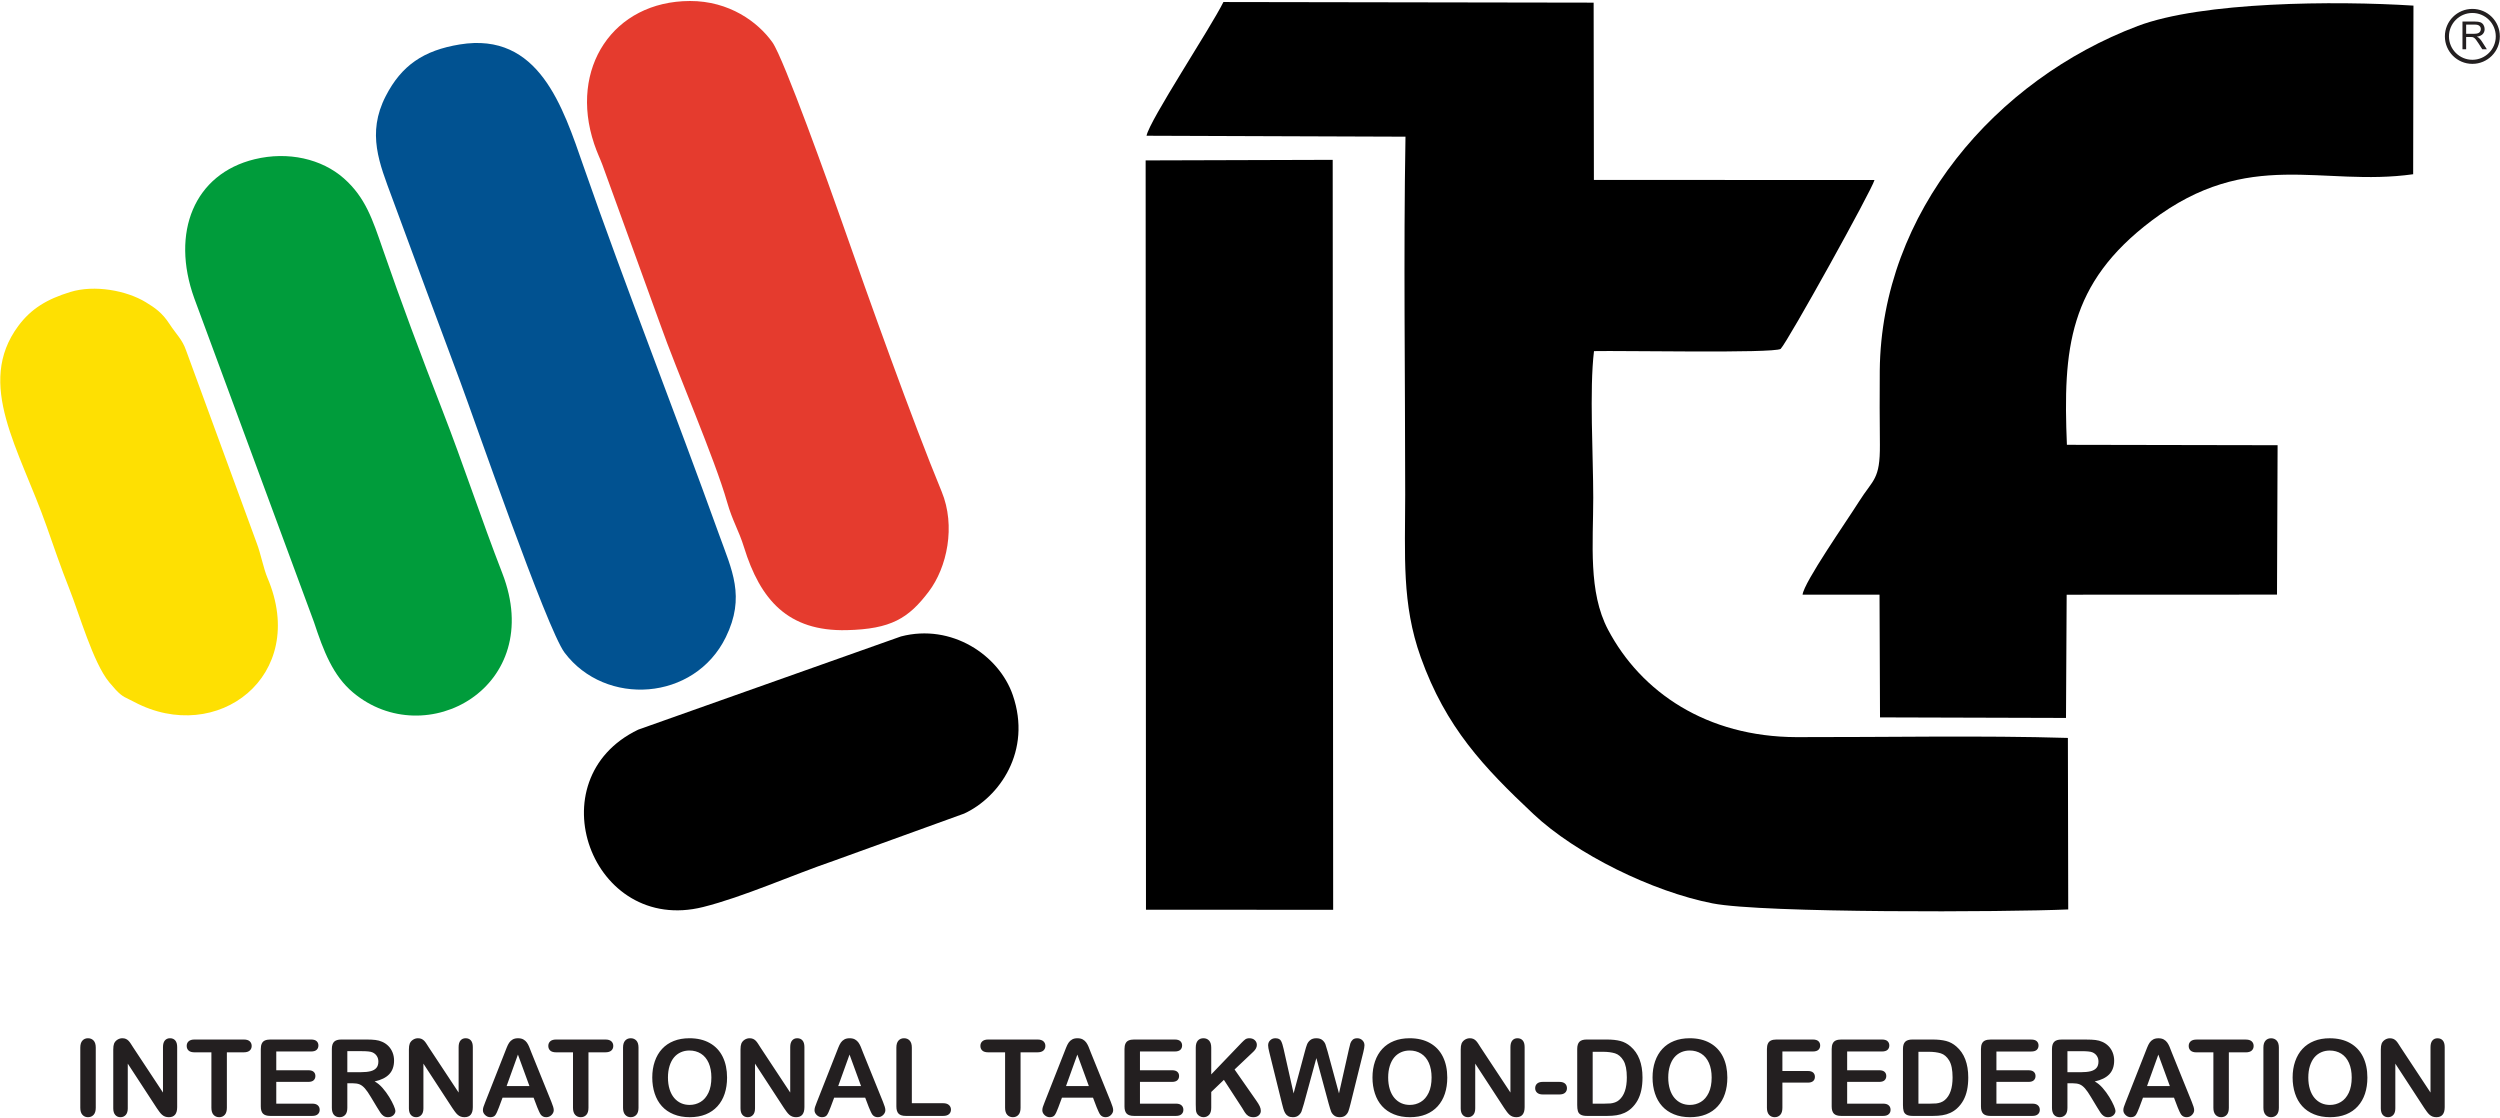<?xml version="1.0" encoding="UTF-8" standalone="no"?>
<svg
   viewBox="0 0 3477.333 1554.667"
   height="1554.667"
   width="3477.333"
   xml:space="preserve"
   id="svg2"
   version="1.1"
   sodipodi:docname="itf-seeklogo.svg"
   xmlns:inkscape="http://www.inkscape.org/namespaces/inkscape"
   xmlns:sodipodi="http://sodipodi.sourceforge.net/DTD/sodipodi-0.dtd"
   xmlns="http://www.w3.org/2000/svg"
   xmlns:svg="http://www.w3.org/2000/svg"
   xmlns:rdf="http://www.w3.org/1999/02/22-rdf-syntax-ns#"
   xmlns:cc="http://creativecommons.org/ns#"
   xmlns:dc="http://purl.org/dc/elements/1.1/"><sodipodi:namedview
     id="namedview1"
     pagecolor="#505050"
     bordercolor="#ffffff"
     borderopacity="1"
     inkscape:showpageshadow="0"
     inkscape:pageopacity="0"
     inkscape:pagecheckerboard="1"
     inkscape:deskcolor="#505050" /><defs
     id="defs6" /><g
     transform="matrix(1.333,0,0,-1.333,0,1554.667)"
     id="g10"><g
       transform="scale(0.1)"
       id="g12"><g
         transform="scale(1.324)"
         id="g14"><path
           id="path16"
           style="fill:#000000;fill-opacity:1;fill-rule:evenodd;stroke:none"
           d="m 9035.93,7739.04 2040.87,-7.42 c -16.1,-937.34 -2.3,-1884.6 -2.3,-2821.38 0,-482.26 -28.2,-859.67 122.6,-1281.08 198.4,-554.5 496.4,-867.33 887.4,-1235.37 335.1,-315.46 938.3,-612.06 1412.9,-704.68 398.3,-77.76 2319.4,-69.04 2802.6,-47.63 l -2.7,1351.64 c -667.8,20.53 -1455.4,4.92 -2140,6.3 -706.6,2.43 -1223.6,353.77 -1484,846.55 -157.7,298.52 -116.7,680.39 -116.7,1040.96 0,327.91 -31,850.35 5.9,1154.74 211.6,5.16 1410.1,-18.93 1471,17.4 58.8,61.54 720.8,1255.37 739.6,1330.92 l -2211.4,0.95 -2,1397.04 -2917.69,4.89 C 9535.5,8579.55 9060.63,7862.76 9035.93,7739.04" /></g><g
         transform="scale(1.545)"
         id="g18"><path
           id="path20"
           style="fill:#000000;fill-opacity:1;fill-rule:evenodd;stroke:none"
           d="m 12174.2,3532.77 519.7,-0.39 3.3,-828.62 1256.1,-3.72 4.5,832.27 1420.6,0.6 4,1009.02 -1423,2.7 c -26.5,645.98 9,1088.48 572.5,1514.12 657.2,496.38 1148.9,226.07 1766.1,313.34 l 2,1138.77 c -529.3,33.72 -1427.9,26.68 -1862.5,-137.73 -958.9,-362.7 -1731.2,-1256.72 -1742,-2326.58 -1.7,-165.83 -0.4,-334.3 0.9,-500.24 1.9,-239.3 -45.7,-233.1 -141.9,-386.09 -84.8,-134.79 -370.6,-543.19 -380.3,-627.45" /></g><path
         id="path22"
         style="fill:#000000;fill-opacity:1;fill-rule:evenodd;stroke:none"
         d="m 11957.8,2170.19 1953.2,-0.59 -4.8,7825.37 -1951.9,-5.9 3.5,-7818.88" /><path
         id="path24"
         style="fill:#e53b2e;fill-opacity:1;fill-rule:evenodd;stroke:none"
         d="m 7199.32,11652.4 c -799.98,-1.5 -1264.19,-700.9 -999.38,-1491 31.39,-93.7 62.9,-155.9 85.95,-218.2 l 600.68,-1656.74 c 176.07,-499.89 571.13,-1408.12 700.54,-1863.1 56.23,-197.72 121.24,-292.68 176.32,-470.66 169.54,-547.83 457.87,-879.75 1071.86,-865.12 463.98,11.07 644.52,123.49 855.6,401.97 191.09,252.1 283.95,683.01 134.6,1044.67 -304.03,736.21 -760.21,2012.87 -1041.84,2817.98 -123.38,352.73 -605.44,1701.9 -723.33,1868.2 -152.18,214.6 -452.13,432.8 -861,432" /><path
         id="path26"
         style="fill:#015291;fill-opacity:1;fill-rule:evenodd;stroke:none"
         d="m 4797.92,11199.2 c -378.4,-61.8 -608.17,-218.7 -772.76,-538.7 -201.22,-391.1 -65.31,-704.56 66.17,-1061.07 246.24,-667.66 456.44,-1237.68 710.52,-1916.86 141.58,-378.47 904.76,-2584.52 1089.17,-2829.56 425.84,-565.88 1355.23,-507.7 1682.56,161.12 207.41,423.79 63.46,699.21 -72.8,1077.64 -448.94,1246.92 -982.3,2601.85 -1411.2,3833.84 -216.85,622.89 -465.96,1408.39 -1291.66,1273.59" /><path
         id="path28"
         style="fill:#009c3b;fill-opacity:1;fill-rule:evenodd;stroke:none"
         d="M 2657.34,10001.5 C 2027.02,9848.42 1779.41,9238.52 2027.06,8550.59 L 3276.02,5172.21 c 100.27,-304.05 198.23,-559.65 408.43,-735.74 756.3,-633.59 2019.21,55.54 1556.44,1246.46 -217.7,560.25 -409.09,1144.37 -623.88,1696.39 -228.06,586.16 -437.48,1147.73 -623.61,1686.63 -106.32,307.83 -180.19,536.95 -405.61,735.93 -230.43,203.42 -581.84,284.22 -930.45,199.62" /><path
         id="path30"
         style="fill:#000000;fill-opacity:1;fill-rule:evenodd;stroke:none"
         d="M 9401.29,5021.89 6659.85,4049.44 C 5581.52,3532.29 6172.98,1906.5 7337.18,2198.66 c 421.38,105.73 916.6,329.23 1364.84,483.07 l 1358.58,491.91 c 367.1,169.38 709,651.71 507.4,1236.38 -143.6,416.8 -638.49,749.75 -1166.71,611.87" /><path
         id="path32"
         style="fill:#fee002;fill-opacity:1;fill-rule:evenodd;stroke:none"
         d="M 734.047,8616.28 C 489.156,8541.29 324.207,8441.25 191.262,8262.13 -258.789,7655.78 202.359,6977.3 484.746,6175.25 563.457,5951.68 634.102,5743.94 723.375,5519.06 829.23,5252.39 971.258,4749.11 1138.88,4544.73 l 70.96,-81.61 c 74.86,-78.19 97.53,-75.26 189.64,-124.2 864.56,-459.38 1828.93,270.11 1390.75,1296.05 -39.59,92.68 -69.94,252.37 -110.93,359.36 l -736.54,2009.28 c -41.13,119.43 -99.42,164.27 -176.36,281.96 -74.85,114.5 -149.33,165.61 -245.5,224.02 -200.54,121.82 -533.17,184.38 -786.853,106.69" /><g
         transform="scale(1.592)"
         id="g34"><path
           id="path36"
           style="fill:#231f20;fill-opacity:1;fill-rule:nonzero;stroke:none"
           d="m 16140,7002.88 v 181.87 h 80.6 c 16.2,0 28.6,-1.65 37,-4.91 8.4,-3.26 15.1,-9.01 20.2,-17.27 5,-8.25 7.5,-17.4 7.5,-27.39 0,-12.91 -4.2,-23.79 -12.5,-32.64 -8.4,-8.85 -21.2,-14.44 -38.7,-16.85 6.4,-3.05 11.2,-6.09 14.5,-9.06 7.1,-6.43 13.7,-14.52 19.9,-24.21 l 31.5,-49.54 h -30.1 l -24,37.85 c -7,10.97 -12.8,19.31 -17.3,25.11 -4.6,5.8 -8.7,9.82 -12.3,12.15 -3.5,2.28 -7.2,3.89 -10.9,4.82 -2.7,0.55 -7.2,0.85 -13.4,0.85 h -27.9 v -80.78 z m 24.1,101.61 h 51.7 c 11,0 19.6,1.14 25.7,3.43 6.2,2.24 10.9,5.88 14.1,10.92 3.2,5 4.8,10.41 4.8,16.3 0,8.59 -3.1,15.7 -9.3,21.25 -6.2,5.55 -16,8.3 -29.5,8.3 h -57.5 v -60.2" /></g><g
         transform="scale(1.599)"
         id="g38"><path
           id="path40"
           style="fill:none;stroke:#231f20;stroke-width:26.597;stroke-linecap:butt;stroke-linejoin:miter;stroke-miterlimit:22.926;stroke-dasharray:none;stroke-opacity:1"
           d="m 16134,7222.51 c 91.7,0 166,-74.34 166,-166.04 0,-91.7 -74.3,-166.04 -166,-166.04 -91.7,0 -166.1,74.34 -166.1,166.04 0,91.7 74.4,166.04 166.1,166.04 z" /></g><g
         transform="scale(1.26)"
         id="g42"><path
           id="path44"
           style="fill:#231f20;fill-opacity:1;fill-rule:nonzero;stroke:none"
           d="M 664.928,82.362 V 580.548 c 0,25.917 5.89,45.209 17.671,58.169 11.778,12.957 27.095,19.435 45.799,19.435 19.143,0 34.752,-6.329 46.682,-19.14 11.927,-12.811 17.965,-32.253 17.965,-58.464 V 82.362 C 793.045,56.147 787.007,36.712 775.08,23.749 763.15,10.792 747.541,4.314 728.398,4.314 c -18.409,0 -33.577,6.478 -45.504,19.584 -11.928,13.109 -17.966,32.544 -17.966,58.464 z M 1103.47,581.283 1349.7,208.416 v 376.402 c 0,24.444 5.3,42.707 15.75,54.929 10.46,12.221 24.59,18.405 42.41,18.405 18.26,0 32.84,-6.038 43.45,-18.26 10.6,-12.221 15.9,-30.63 15.9,-55.074 V 87.516 c 0,-55.518 -22.97,-83.202 -68.92,-83.202 -11.49,0 -21.79,1.619 -31.07,5.005 -9.13,3.241 -17.82,8.541 -25.77,15.611 -8.1,7.213 -15.47,15.608 -22.39,25.328 -6.92,9.57 -13.84,19.438 -20.76,29.452 L 1058.12,447.866 V 77.648 c 0,-24.152 -5.6,-42.412 -16.79,-54.78 -11.34,-12.371 -25.77,-18.555 -43.295,-18.555 -18.115,0 -32.693,6.184 -43.591,18.7 -11.043,12.517 -16.492,30.776 -16.492,54.634 V 565.38 c 0,20.762 2.357,36.963 6.919,48.745 5.448,12.956 14.578,23.559 27.244,31.805 12.662,8.101 26.36,12.222 40.935,12.222 11.64,0 21.5,-1.91 29.6,-5.594 8.25,-3.83 15.47,-8.836 21.65,-15.168 6.19,-6.333 12.52,-14.43 19,-24.593 6.48,-10.014 13.25,-20.468 20.17,-31.514 z m 915.09,-39.761 H 1878.81 V 82.362 c 0,-26.509 -5.9,-46.093 -17.82,-58.907 -11.78,-12.811 -27.1,-19.141 -45.8,-19.141 -19,0 -34.61,6.478 -46.54,19.435 -11.92,12.963 -17.96,32.398 -17.96,58.613 V 541.522 h -139.75 c -21.95,0 -38.14,4.86 -48.75,14.433 -10.6,9.719 -16.05,22.531 -16.05,38.433 0,16.347 5.6,29.307 16.64,38.88 11.05,9.571 27.1,14.284 48.16,14.284 h 407.62 c 22.23,0 38.58,-4.859 49.48,-14.727 10.75,-9.865 16.2,-22.679 16.2,-38.437 0,-15.902 -5.6,-28.714 -16.5,-38.433 -10.89,-9.573 -27.24,-14.433 -49.18,-14.433 z m 557.97,7.068 H 2287.9 V 393.083 h 265.81 c 19.59,0 34.16,-4.419 43.73,-13.108 9.72,-8.687 14.43,-20.319 14.43,-34.604 0,-14.284 -4.71,-26.065 -14.13,-35.049 -9.57,-8.985 -24.15,-13.546 -44.03,-13.546 H 2287.9 V 116.525 h 298.5 c 20.17,0 35.34,-4.711 45.5,-13.99 10.31,-9.279 15.46,-21.795 15.46,-37.258 0,-14.873 -5.15,-27.095 -15.46,-36.374 -10.16,-9.276 -25.33,-13.986 -45.5,-13.986 h -348.13 c -27.83,0 -47.86,6.184 -60.08,18.555 -12.22,12.371 -18.41,32.395 -18.41,59.934 V 569.061 c 0,18.409 2.8,33.428 8.25,45.064 5.45,11.632 13.99,20.173 25.62,25.473 11.64,5.303 26.51,7.954 44.62,7.954 h 338.26 c 20.47,0 35.64,-4.568 45.51,-13.549 9.86,-9.13 14.87,-21.06 14.87,-35.636 0,-15.022 -5.01,-27.095 -14.87,-36.228 -9.87,-8.981 -25.04,-13.549 -45.51,-13.549 z m 344.74,-263.301 h -44.91 V 82.362 c 0,-26.801 -5.89,-46.388 -17.67,-59.053 -11.78,-12.665 -27.25,-18.995 -46.09,-18.995 -20.47,0 -36.38,6.624 -47.57,19.879 -11.2,13.255 -16.79,32.544 -16.79,58.169 V 569.061 c 0,27.539 6.18,47.566 18.56,59.937 12.37,12.371 32.39,18.554 59.93,18.554 h 208.37 c 28.72,0 53.31,-1.178 73.79,-3.681 20.46,-2.502 38.87,-7.365 55.22,-14.873 19.88,-8.395 37.4,-20.322 52.72,-35.785 15.17,-15.608 26.8,-33.722 34.6,-54.193 7.96,-20.617 11.93,-42.412 11.93,-65.532 0,-47.123 -13.25,-84.824 -39.9,-113.097 -26.66,-28.128 -67.01,-48.153 -121.05,-59.934 22.67,-12.076 44.47,-29.896 65.23,-53.459 20.62,-23.56 39.17,-48.741 55.37,-75.25 16.2,-26.652 28.87,-50.51 38,-72.01 8.98,-21.352 13.54,-36.079 13.54,-44.177 0,-8.249 -2.64,-16.495 -7.95,-24.741 -5.3,-8.246 -12.51,-14.728 -21.79,-19.438 -9.13,-4.711 -19.88,-7.068 -31.96,-7.068 -14.28,0 -26.36,3.387 -36.23,10.16 -9.71,6.776 -18.11,15.314 -25.18,25.625 -7.06,10.305 -16.64,25.622 -28.71,45.65 l -51.4,85.41 c -18.41,31.22 -34.9,55.078 -49.33,71.424 -14.58,16.492 -29.3,27.685 -44.33,33.723 -14.87,6.038 -33.72,8.984 -56.4,8.984 z m 73.34,265.952 H 2876.36 V 377.177 h 114.72 c 30.77,0 56.69,2.652 77.75,7.955 20.91,5.3 36.96,14.433 48.01,27.244 11.04,12.811 16.64,30.482 16.64,52.866 0,17.671 -4.42,33.133 -13.4,46.534 -8.84,13.4 -21.21,23.414 -37.11,30.041 -14.88,6.333 -44.33,9.424 -88.36,9.424 z m 557.24,30.042 246.22,-372.867 v 376.402 c 0,24.444 5.3,42.707 15.76,54.929 10.45,12.221 24.59,18.405 42.41,18.405 18.26,0 32.84,-6.038 43.44,-18.26 10.6,-12.221 15.9,-30.63 15.9,-55.074 V 87.516 c 0,-55.518 -22.97,-83.202 -68.91,-83.202 -11.49,0 -21.8,1.619 -31.08,5.005 -9.13,3.241 -17.81,8.541 -25.77,15.611 -8.1,7.213 -15.46,15.608 -22.38,25.328 -6.92,9.57 -13.84,19.438 -20.77,29.452 L 3506.49,447.866 V 77.648 c 0,-24.152 -5.59,-42.412 -16.79,-54.78 -11.33,-12.371 -25.77,-18.555 -43.29,-18.555 -18.11,0 -32.69,6.184 -43.59,18.7 -11.05,12.517 -16.5,30.776 -16.5,54.634 V 565.38 c 0,20.762 2.36,36.963 6.93,48.745 5.45,12.956 14.58,23.559 27.24,31.805 12.66,8.101 26.36,12.222 40.94,12.222 11.63,0 21.5,-1.91 29.6,-5.594 8.25,-3.83 15.46,-8.836 21.64,-15.168 6.19,-6.333 12.52,-14.43 19,-24.593 6.48,-10.014 13.26,-20.468 20.18,-31.514 z m 897.27,-494.651 -30.19,79.375 H 4161.81 L 4131.62,85.013 C 4119.84,53.35 4109.83,31.998 4101.43,20.952 4093.18,9.908 4079.49,4.314 4060.49,4.314 c -16.05,0 -30.34,5.889 -42.7,17.671 -12.38,11.781 -18.56,25.182 -18.56,40.055 0,8.687 1.47,17.671 4.27,26.801 2.94,9.279 7.66,21.941 14.29,38.436 l 161.69,410.565 c 4.71,11.782 10.16,25.917 16.64,42.412 6.48,16.641 13.4,30.336 20.76,41.234 7.37,10.897 16.94,19.733 28.87,26.506 11.93,6.773 26.65,10.159 44.17,10.159 17.97,0 32.84,-3.386 44.77,-10.159 11.93,-6.773 21.5,-15.463 28.87,-26.066 7.36,-10.6 13.54,-22.09 18.55,-34.312 5.01,-12.221 11.49,-28.568 19.14,-48.89 l 165.23,-408.062 c 12.96,-31.074 19.44,-53.604 19.44,-67.74 0,-14.579 -6.04,-28.128 -18.26,-40.35 -12.22,-12.225 -27.1,-18.26 -44.33,-18.26 -10.01,0 -18.7,1.765 -25.91,5.449 -7.07,3.532 -13.11,8.392 -18.12,14.579 -4.86,6.184 -10.01,15.757 -15.61,28.419 -5.74,12.811 -10.45,24.152 -14.57,33.871 z m -253.59,175.683 h 188.93 l -95.27,260.653 z m 817.6,279.207 H 4873.38 V 82.362 c 0,-26.509 -5.9,-46.093 -17.82,-58.907 -11.78,-12.811 -27.1,-19.141 -45.8,-19.141 -19,0 -34.61,6.478 -46.54,19.435 -11.92,12.963 -17.96,32.398 -17.96,58.613 V 541.522 h -139.75 c -21.95,0 -38.15,4.86 -48.75,14.433 -10.6,9.719 -16.05,22.531 -16.05,38.433 0,16.347 5.6,29.307 16.64,38.88 11.05,9.571 27.1,14.284 48.16,14.284 h 407.62 c 22.23,0 38.58,-4.859 49.48,-14.727 10.75,-9.865 16.19,-22.679 16.19,-38.437 0,-15.902 -5.59,-28.714 -16.49,-38.433 -10.89,-9.573 -27.24,-14.433 -49.18,-14.433 z M 5159.65,82.362 V 580.548 c 0,25.917 5.9,45.209 17.67,58.169 11.79,12.957 27.1,19.435 45.8,19.435 19.15,0 34.75,-6.329 46.68,-19.14 11.93,-12.811 17.97,-32.253 17.97,-58.464 V 82.362 c 0,-26.215 -6.04,-45.65 -17.97,-58.613 -11.93,-12.957 -27.53,-19.435 -46.68,-19.435 -18.4,0 -33.57,6.478 -45.5,19.584 -11.93,13.109 -17.97,32.544 -17.97,58.464 z m 549.59,575.79 c 65.67,0 121.93,-13.251 168.91,-39.906 46.97,-26.509 82.61,-64.353 106.76,-113.392 24.15,-49.04 36.23,-106.616 36.23,-172.737 0,-48.891 -6.63,-93.365 -19.89,-133.274 -13.25,-40.052 -32.98,-74.659 -59.49,-103.965 -26.51,-29.306 -58.91,-51.688 -97.49,-67.296 -38.58,-15.466 -82.61,-23.268 -132.39,-23.268 -49.48,0 -93.8,7.951 -132.82,24.003 -39.18,15.903 -71.72,38.436 -97.94,67.445 -26.21,29.012 -45.94,63.91 -59.34,104.852 -13.4,40.79 -20.03,84.969 -20.03,132.387 0,48.596 6.92,93.07 20.91,133.714 13.99,40.496 34.17,74.956 60.67,103.524 26.37,28.423 58.61,50.218 96.61,65.237 37.84,15.168 80.99,22.676 129.3,22.676 z m 182.01,-325.151 c 0,46.239 -7.51,86.443 -22.38,120.46 -15.03,33.871 -36.38,59.493 -64.06,77.018 -27.69,17.376 -59.64,26.066 -95.57,26.066 -25.48,0 -49.19,-4.86 -70.84,-14.433 -21.79,-9.72 -40.49,-23.709 -56.11,-42.118 -15.61,-18.405 -27.97,-41.968 -37.11,-70.537 -8.98,-28.717 -13.54,-60.817 -13.54,-96.456 0,-36.08 4.56,-68.478 13.54,-97.635 9.14,-29.009 21.95,-53.161 38.44,-72.305 16.49,-19.144 35.49,-33.431 56.84,-42.855 21.5,-9.571 44.92,-14.281 70.54,-14.281 32.84,0 62.88,8.243 90.42,24.592 27.39,16.343 49.19,41.674 65.53,75.986 16.2,34.163 24.3,76.429 24.3,126.498 z m 406.74,248.282 246.22,-372.867 v 376.402 c 0,24.444 5.3,42.707 15.75,54.929 10.46,12.221 24.6,18.405 42.42,18.405 18.25,0 32.83,-6.038 43.44,-18.26 10.6,-12.221 15.9,-30.63 15.9,-55.074 V 87.516 c 0,-55.518 -22.97,-83.202 -68.92,-83.202 -11.48,0 -21.79,1.619 -31.07,5.005 -9.13,3.241 -17.82,8.541 -25.77,15.611 -8.1,7.213 -15.46,15.608 -22.38,25.328 -6.92,9.57 -13.85,19.438 -20.77,29.452 L 6252.63,447.866 V 77.648 c 0,-24.152 -5.6,-42.412 -16.79,-54.78 -11.34,-12.371 -25.77,-18.555 -43.29,-18.555 -18.12,0 -32.69,6.184 -43.59,18.7 -11.05,12.517 -16.49,30.776 -16.49,54.634 V 565.38 c 0,20.762 2.35,36.963 6.91,48.745 5.45,12.956 14.58,23.559 27.25,31.805 12.66,8.101 26.36,12.222 40.94,12.222 11.63,0 21.5,-1.91 29.6,-5.594 8.24,-3.83 15.46,-8.836 21.64,-15.168 6.19,-6.333 12.52,-14.43 19,-24.593 6.48,-10.014 13.25,-20.468 20.18,-31.514 z m 897.26,-494.651 -30.19,79.375 h -257.11 l -30.19,-80.994 c -11.79,-31.663 -21.8,-53.015 -30.19,-64.061 -8.25,-11.043 -21.94,-16.638 -40.94,-16.638 -16.05,0 -30.34,5.889 -42.71,17.671 -12.37,11.781 -18.55,25.182 -18.55,40.055 0,8.687 1.47,17.671 4.27,26.801 2.94,9.279 7.66,21.941 14.28,38.436 l 161.7,410.565 c 4.71,11.782 10.16,25.917 16.64,42.412 6.48,16.641 13.4,30.336 20.76,41.234 7.37,10.897 16.94,19.733 28.87,26.506 11.92,6.773 26.65,10.159 44.17,10.159 17.97,0 32.84,-3.386 44.77,-10.159 11.93,-6.773 21.5,-15.463 28.86,-26.066 7.37,-10.6 13.55,-22.09 18.56,-34.312 5.01,-12.221 11.49,-28.568 19.14,-48.89 l 165.23,-408.062 c 12.96,-31.074 19.44,-53.604 19.44,-67.74 0,-14.579 -6.04,-28.128 -18.26,-40.35 -12.23,-12.225 -27.1,-18.26 -44.33,-18.26 -10.01,0 -18.7,1.765 -25.92,5.449 -7.06,3.532 -13.1,8.392 -18.11,14.579 -4.86,6.184 -10.01,15.757 -15.61,28.419 -5.74,12.811 -10.46,24.152 -14.58,33.871 z m -253.58,175.683 h 188.94 l -95.28,260.653 z m 609.66,318.233 V 120.06 h 259.77 c 20.62,0 36.52,-5.005 47.57,-15.022 11.19,-10.16 16.64,-22.822 16.64,-37.99 0,-15.463 -5.45,-28.128 -16.35,-37.701 -10.9,-9.573 -26.95,-14.43 -47.86,-14.43 h -309.4 c -27.83,0 -47.86,6.184 -60.08,18.555 -12.22,12.371 -18.4,32.395 -18.4,59.934 V 580.548 c 0,25.771 5.89,45.209 17.52,58.169 11.63,12.957 26.94,19.435 45.95,19.435 19.14,0 34.75,-6.329 46.67,-19.14 11.93,-12.811 17.97,-32.399 17.97,-58.464 z M 8591.44,541.522 H 8451.69 V 82.362 c 0,-26.509 -5.89,-46.093 -17.82,-58.907 -11.78,-12.811 -27.1,-19.141 -45.8,-19.141 -19,0 -34.61,6.478 -46.54,19.435 -11.92,12.963 -17.96,32.398 -17.96,58.613 V 541.522 h -139.75 c -21.94,0 -38.14,4.86 -48.74,14.433 -10.61,9.719 -16.06,22.531 -16.06,38.433 0,16.347 5.6,29.307 16.64,38.88 11.05,9.571 27.1,14.284 48.16,14.284 h 407.62 c 22.24,0 38.58,-4.859 49.48,-14.727 10.75,-9.865 16.2,-22.679 16.2,-38.437 0,-15.902 -5.6,-28.714 -16.49,-38.433 -10.9,-9.573 -27.25,-14.433 -49.19,-14.433 z m 490.38,-454.89 -30.19,79.375 H 8794.51 L 8764.32,85.013 C 8752.54,53.35 8742.53,31.998 8734.14,20.952 8725.89,9.908 8712.2,4.314 8693.2,4.314 c -16.05,0 -30.34,5.889 -42.71,17.671 -12.37,11.781 -18.55,25.182 -18.55,40.055 0,8.687 1.47,17.671 4.27,26.801 2.94,9.279 7.66,21.941 14.28,38.436 l 161.7,410.565 c 4.71,11.782 10.15,25.917 16.64,42.412 6.47,16.641 13.4,30.336 20.76,41.234 7.36,10.897 16.93,19.733 28.86,26.506 11.93,6.773 26.66,10.159 44.18,10.159 17.97,0 32.84,-3.386 44.77,-10.159 11.93,-6.773 21.5,-15.463 28.86,-26.066 7.37,-10.6 13.55,-22.09 18.56,-34.312 5.01,-12.221 11.48,-28.568 19.14,-48.89 l 165.23,-408.062 c 12.96,-31.074 19.44,-53.604 19.44,-67.74 0,-14.579 -6.04,-28.128 -18.26,-40.35 -12.23,-12.225 -27.1,-18.26 -44.33,-18.26 -10.01,0 -18.7,1.765 -25.92,5.449 -7.06,3.532 -13.1,8.392 -18.11,14.579 -4.86,6.184 -10.01,15.757 -15.61,28.419 -5.74,12.811 -10.46,24.152 -14.58,33.871 z m -253.58,175.683 h 188.93 L 8921.9,522.968 Z M 9729.18,548.59 H 9440.55 V 393.083 h 265.81 c 19.58,0 34.16,-4.419 43.74,-13.108 9.72,-8.687 14.43,-20.319 14.43,-34.604 0,-14.284 -4.71,-26.065 -14.14,-35.049 -9.57,-8.985 -24.15,-13.546 -44.03,-13.546 H 9440.55 V 116.525 h 298.5 c 20.17,0 35.34,-4.711 45.5,-13.99 10.31,-9.279 15.47,-21.795 15.47,-37.258 0,-14.873 -5.16,-27.095 -15.47,-36.374 -10.16,-9.276 -25.33,-13.986 -45.5,-13.986 h -348.13 c -27.83,0 -47.86,6.184 -60.08,18.555 -12.22,12.371 -18.41,32.395 -18.41,59.934 V 569.061 c 0,18.409 2.8,33.428 8.25,45.064 5.45,11.632 13.99,20.173 25.62,25.473 11.64,5.303 26.51,7.954 44.62,7.954 h 338.26 c 20.47,0 35.64,-4.568 45.51,-13.549 9.86,-9.13 14.87,-21.06 14.87,-35.636 0,-15.022 -5.01,-27.095 -14.87,-36.228 -9.87,-8.981 -25.04,-13.549 -45.51,-13.549 z m 301.62,31.809 V 358.623 l 251.5,262.42 c 12.1,12.666 22.4,21.941 30.8,27.979 8.5,6.038 19.9,9.13 33.8,9.13 18.5,0 33.5,-5.449 44.8,-16.197 11.4,-10.752 16.9,-23.855 16.9,-39.466 0,-18.7 -9.5,-37.258 -28.8,-55.664 l -155.7,-147.409 179.4,-257.117 c 12.7,-17.82 22.2,-33.431 28.6,-46.832 6.3,-13.252 9.4,-26.36 9.4,-39.026 0,-13.986 -5.6,-26.211 -16.7,-36.669 -11,-10.305 -26,-15.46 -45,-15.46 -17.8,0 -32.4,3.827 -43.6,11.487 -11.2,7.508 -20.6,17.671 -28.4,30.336 -7.8,12.662 -14.7,24.149 -20.8,34.457 L 10135.6,313.562 10030.8,213.13 V 82.362 c 0,-26.509 -6.1,-46.093 -18.1,-58.907 -12.1,-12.811 -27.72,-19.141 -46.57,-19.141 -11.05,0 -21.5,2.943 -31.52,8.686 -10.15,5.744 -17.81,13.4 -23.26,23.268 -4.12,7.952 -6.48,17.376 -7.37,27.979 -0.88,10.603 -1.32,26.066 -1.32,46.093 v 470.207 c 0,25.917 5.74,45.209 17.08,58.169 11.34,12.957 26.8,19.435 46.39,19.435 19.14,0 34.77,-6.329 46.67,-19.14 11.9,-12.811 18,-32.399 18,-58.613 z m 972.9,-465.639 -102.3,379.05 -103.5,-379.05 c -8.1,-28.866 -14.5,-49.483 -19.2,-61.999 -4.7,-12.368 -13.1,-23.709 -24.9,-33.574 -11.8,-9.868 -27.4,-14.873 -46.9,-14.873 -15.9,0 -28.9,2.943 -39.1,8.835 -10.3,5.889 -18.5,14.284 -24.9,25.033 -6.3,10.752 -11.4,23.563 -15.4,38.436 -4.1,14.728 -7.7,28.42 -10.9,41.085 l -105.2,425.733 c -6.3,24.741 -9.5,43.59 -9.5,56.55 0,16.347 5.7,30.187 17.2,41.383 11.5,11.189 25.8,16.783 42.7,16.783 23.4,0 39,-7.508 47.1,-22.381 8,-15.022 15,-36.669 21.1,-65.237 l 82.9,-369.185 92.8,345.476 c 6.9,26.506 13.1,46.683 18.5,60.375 5.5,13.843 14.5,25.774 26.8,35.784 12.4,10.163 29.2,15.168 50.4,15.168 21.6,0 38.4,-5.3 50.4,-15.754 11.9,-10.457 20.1,-21.941 24.7,-34.312 4.6,-12.37 10.7,-32.692 18.5,-61.261 l 93.7,-345.476 82.9,369.185 c 4,19.293 7.8,34.461 11.4,45.355 3.6,10.898 9.8,20.766 18.5,29.306 8.8,8.69 21.5,12.957 38.3,12.957 16.6,0 30.8,-5.594 42.4,-16.638 11.6,-11.046 17.5,-24.887 17.5,-41.528 0,-11.781 -3.1,-30.63 -9.4,-56.55 L 11185,117.703 c -7.2,-28.714 -13.2,-49.774 -18,-63.175 -4.7,-13.4 -12.8,-25.036 -24.1,-35.047 -11.3,-10.163 -27.4,-15.168 -48.2,-15.168 -19.5,0 -35.2,4.856 -46.9,14.725 -11.8,9.719 -20.1,20.766 -24.6,32.987 -4.7,12.222 -11.1,33.133 -19.5,62.734 z m 669.9,543.392 c 65.7,0 122,-13.251 168.9,-39.906 47,-26.509 82.7,-64.353 106.8,-113.392 24.2,-49.04 36.2,-106.616 36.2,-172.737 0,-48.891 -6.6,-93.365 -19.9,-133.274 -13.2,-40.052 -32.9,-74.659 -59.4,-103.965 -26.6,-29.306 -59,-51.688 -97.5,-67.296 -38.6,-15.466 -82.6,-23.268 -132.4,-23.268 -49.5,0 -93.8,7.951 -132.9,24.003 -39.1,15.903 -71.7,38.436 -97.9,67.445 -26.2,29.012 -45.9,63.91 -59.3,104.852 -13.4,40.79 -20.1,84.969 -20.1,132.387 0,48.596 7,93.07 21,133.714 13.9,40.496 34.1,74.956 60.6,103.524 26.4,28.423 58.6,50.218 96.6,65.237 37.9,15.168 81,22.676 129.3,22.676 z m 182,-325.151 c 0,46.239 -7.5,86.443 -22.3,120.46 -15.1,33.871 -36.4,59.493 -64.1,77.018 -27.7,17.376 -59.6,26.066 -95.6,26.066 -25.4,0 -49.2,-4.86 -70.8,-14.433 -21.8,-9.72 -40.5,-23.709 -56.1,-42.118 -15.6,-18.405 -28,-41.968 -37.1,-70.537 -9,-28.717 -13.6,-60.817 -13.6,-96.456 0,-36.08 4.6,-68.478 13.6,-97.635 9.1,-29.009 21.9,-53.161 38.4,-72.305 16.5,-19.144 35.5,-33.431 56.9,-42.855 21.5,-9.571 44.9,-14.281 70.5,-14.281 32.8,0 62.9,8.243 90.4,24.592 27.4,16.343 49.2,41.674 65.5,75.986 16.2,34.163 24.3,76.429 24.3,126.498 z m 406.8,248.282 246.2,-372.867 v 376.402 c 0,24.444 5.3,42.707 15.8,54.929 10.4,12.221 24.6,18.405 42.4,18.405 18.2,0 32.8,-6.038 43.4,-18.26 10.6,-12.221 15.9,-30.63 15.9,-55.074 V 87.516 c 0,-55.518 -23,-83.202 -68.9,-83.202 -11.5,0 -21.8,1.619 -31.1,5.005 -9.1,3.241 -17.8,8.541 -25.7,15.611 -8.1,7.213 -15.5,15.608 -22.4,25.328 -7,9.57 -13.9,19.438 -20.8,29.452 L 12217,447.866 V 77.648 c 0,-24.152 -5.6,-42.412 -16.8,-54.78 -11.3,-12.371 -25.7,-18.555 -43.3,-18.555 -18.1,0 -32.6,6.184 -43.5,18.7 -11.1,12.517 -16.5,30.776 -16.5,54.634 V 565.38 c 0,20.762 2.3,36.963 6.9,48.745 5.4,12.956 14.6,23.559 27.2,31.805 12.7,8.101 26.4,12.222 41,12.222 11.6,0 21.5,-1.91 29.6,-5.594 8.2,-3.83 15.4,-8.836 21.6,-15.168 6.2,-6.333 12.5,-14.43 19,-24.593 6.5,-10.014 13.3,-20.468 20.2,-31.514 z m 650.9,-388.77 h -136.4 c -20.7,0 -36.5,4.86 -47.3,14.43 -10.7,9.719 -16.2,22.236 -16.2,37.553 0,15.462 5.3,28.127 15.8,37.847 10.5,9.57 26.4,14.433 47.7,14.433 h 136.4 c 21.3,0 37.2,-4.863 47.7,-14.433 10.4,-9.72 15.7,-22.385 15.7,-37.847 0,-15.317 -5.1,-27.834 -15.6,-37.553 -10.3,-9.57 -26.2,-14.43 -47.8,-14.43 z m 226.8,455.039 h 167 c 43.4,0 80.7,-3.975 111.7,-12.076 31.2,-8.1 59.4,-23.268 84.7,-45.355 65.8,-56.404 98.8,-142.255 98.8,-257.266 0,-37.996 -3.2,-72.602 -9.9,-103.971 -6.6,-31.365 -16.9,-59.639 -30.6,-84.821 -13.8,-25.182 -31.5,-47.712 -53.1,-67.591 -17,-15.168 -35.5,-27.393 -55.7,-36.523 -20.2,-9.276 -41.8,-15.757 -65,-19.438 -23.1,-3.681 -49.3,-5.595 -78.3,-5.595 h -167 c -23.3,0 -40.8,3.532 -52.7,10.6 -11.8,7.068 -19.4,16.939 -23,29.75 -3.7,12.811 -5.4,29.452 -5.4,49.772 v 464.023 c 0,27.539 6.2,47.566 18.5,59.937 12.4,12.371 32.4,18.554 60,18.554 z m 49.6,-101.61 V 116.525 h 97.2 c 21.2,0 38,0.589 50.1,1.77 12,1.176 24.5,3.973 37.5,8.538 13,4.714 24.2,11.192 33.6,19.441 42.8,36.225 64.3,98.665 64.3,187.316 0,62.439 -9.4,109.268 -28.2,140.339 -18.9,31.074 -42.2,50.807 -69.7,59.347 -27.7,8.395 -61.1,12.666 -100.1,12.666 z m 803.3,112.21 c 65.7,0 121.9,-13.251 168.9,-39.906 47,-26.509 82.6,-64.353 106.8,-113.392 24.1,-49.04 36.2,-106.616 36.2,-172.737 0,-48.891 -6.6,-93.365 -19.9,-133.274 -13.2,-40.052 -33,-74.659 -59.5,-103.965 -26.5,-29.306 -58.9,-51.688 -97.5,-67.296 -38.5,-15.466 -82.6,-23.268 -132.3,-23.268 -49.5,0 -93.9,7.951 -132.9,24.003 -39.2,15.903 -71.7,38.436 -97.9,67.445 -26.2,29.012 -46,63.91 -59.4,104.852 -13.4,40.79 -20,84.969 -20,132.387 0,48.596 6.9,93.07 20.9,133.714 14,40.496 34.2,74.956 60.7,103.524 26.4,28.423 58.6,50.218 96.6,65.237 37.8,15.168 81,22.676 129.3,22.676 z m 182,-325.151 c 0,46.239 -7.5,86.443 -22.4,120.46 -15,33.871 -36.3,59.493 -64,77.018 -27.7,17.376 -59.7,26.066 -95.6,26.066 -25.5,0 -49.2,-4.86 -70.8,-14.433 -21.8,-9.72 -40.5,-23.709 -56.1,-42.118 -15.6,-18.405 -28,-41.968 -37.1,-70.537 -9,-28.717 -13.6,-60.817 -13.6,-96.456 0,-36.08 4.6,-68.478 13.6,-97.635 9.1,-29.009 21.9,-53.161 38.4,-72.305 16.5,-19.144 35.5,-33.431 56.8,-42.855 21.5,-9.571 44.9,-14.281 70.6,-14.281 32.8,0 62.8,8.243 90.4,24.592 27.4,16.343 49.2,41.674 65.5,75.986 16.2,34.163 24.3,76.429 24.3,126.498 z m 838.2,215.589 h -252.4 V 386.896 h 211 c 19.5,0 34.2,-4.416 43.8,-13.105 9.6,-8.836 14.4,-20.617 14.4,-35.196 0,-14.724 -4.8,-26.357 -14.6,-35.046 -9.8,-8.69 -24.4,-12.96 -43.6,-12.96 h -211 V 82.362 c 0,-26.509 -6,-46.093 -17.9,-58.907 -12,-12.811 -27.3,-19.141 -45.8,-19.141 -19,0 -34.5,6.478 -46.4,19.435 -12,12.963 -18,32.547 -18,58.613 V 569.061 c 0,18.409 2.8,33.428 8.3,45.064 5.4,11.632 13.9,20.173 25.6,25.473 11.6,5.303 26.5,7.954 44.6,7.954 h 302 c 20.5,0 35.7,-4.568 45.5,-13.549 9.9,-9.13 14.9,-21.06 14.9,-35.636 0,-15.022 -5,-27.095 -14.9,-36.228 -9.8,-8.981 -25,-13.549 -45.5,-13.549 z m 572.6,0 h -288.7 V 393.083 h 265.9 c 19.5,0 34.1,-4.419 43.7,-13.108 9.7,-8.687 14.4,-20.319 14.4,-34.604 0,-14.284 -4.7,-26.065 -14.1,-35.049 -9.6,-8.985 -24.2,-13.546 -44,-13.546 h -265.9 V 116.525 h 298.5 c 20.2,0 35.4,-4.711 45.5,-13.99 10.4,-9.279 15.5,-21.795 15.5,-37.258 0,-14.873 -5.1,-27.095 -15.5,-36.374 -10.1,-9.276 -25.3,-13.986 -45.5,-13.986 h -348.1 c -27.8,0 -47.8,6.184 -60.1,18.555 -12.2,12.371 -18.4,32.395 -18.4,59.934 V 569.061 c 0,18.409 2.8,33.428 8.3,45.064 5.4,11.632 14,20.173 25.6,25.473 11.6,5.303 26.5,7.954 44.6,7.954 h 338.3 c 20.5,0 35.6,-4.568 45.5,-13.549 9.8,-9.13 14.9,-21.06 14.9,-35.636 0,-15.022 -5.1,-27.095 -14.9,-36.228 -9.9,-8.981 -25,-13.549 -45.5,-13.549 z m 251.9,98.962 h 167 c 43.5,0 80.7,-3.975 111.8,-12.076 31.2,-8.1 59.4,-23.268 84.7,-45.355 65.8,-56.404 98.8,-142.255 98.8,-257.266 0,-37.996 -3.2,-72.602 -9.9,-103.971 -6.6,-31.365 -16.9,-59.639 -30.6,-84.821 -13.8,-25.182 -31.5,-47.712 -53.2,-67.591 -16.9,-15.168 -35.4,-27.393 -55.6,-36.523 -20.2,-9.276 -41.8,-15.757 -65,-19.438 -23.1,-3.681 -49.3,-5.595 -78.3,-5.595 h -167 c -23.3,0 -40.8,3.532 -52.7,10.6 -11.8,7.068 -19.5,16.939 -23,29.75 -3.7,12.811 -5.4,29.452 -5.4,49.772 v 464.023 c 0,27.539 6.1,47.566 18.5,59.937 12.4,12.371 32.4,18.554 59.9,18.554 z m 49.7,-101.61 V 116.525 h 97.2 c 21.2,0 38,0.589 50,1.77 12.1,1.176 24.6,3.973 37.6,8.538 12.9,4.714 24.1,11.192 33.6,19.441 42.8,36.225 64.3,98.665 64.3,187.316 0,62.439 -9.4,109.268 -28.3,140.339 -18.8,31.074 -42.1,50.807 -69.6,59.347 -27.7,8.395 -61.1,12.666 -100.1,12.666 h -84.7" /></g><g
         transform="scale(1.565)"
         id="g46"><path
           id="path48"
           style="fill:#231f20;fill-opacity:1;fill-rule:nonzero;stroke:none"
           d="m 13543.3,441.482 h -232.2 V 316.337 h 213.9 c 15.7,0 27.5,-3.557 35.2,-10.55 7.8,-6.99 11.6,-16.352 11.6,-27.847 0,-11.495 -3.8,-20.976 -11.4,-28.207 -7.7,-7.23 -19.4,-10.901 -35.4,-10.901 h -213.9 V 93.774 h 240.2 c 16.2,0 28.4,-3.791 36.6,-11.258 8.3,-7.467 12.4,-17.54 12.4,-29.983 0,-11.969 -4.1,-21.805 -12.4,-29.272 -8.2,-7.465 -20.4,-11.256 -36.6,-11.256 h -280.2 c -22.4,0 -38.5,4.976 -48.3,14.932 -9.9,9.955 -14.8,26.07 -14.8,48.232 V 457.956 c 0,14.814 2.2,26.901 6.6,36.265 4.4,9.361 11.3,16.235 20.6,20.5 9.4,4.267 21.3,6.401 35.9,6.401 h 272.2 c 16.5,0 28.7,-3.676 36.7,-10.904 7.9,-7.347 11.9,-16.948 11.9,-28.678 0,-12.089 -4,-21.805 -11.9,-29.155 -8,-7.227 -20.2,-10.903 -36.7,-10.903 z m 277.5,-211.894 h -36.2 V 66.281 c 0,-21.568 -4.7,-37.331 -14.2,-47.523 -9.5,-10.193 -21.9,-15.286 -37.1,-15.286 -16.5,0 -29.3,5.331 -38.3,15.998 -9,10.667 -13.5,26.19 -13.5,46.812 V 457.956 c 0,22.162 5,38.279 15,48.234 9.9,9.956 26,14.932 48.2,14.932 h 167.7 c 23.1,0 42.9,-0.948 59.4,-2.962 16.4,-2.014 31.2,-5.928 44.4,-11.97 16,-6.756 30.1,-16.354 42.4,-28.798 12.2,-12.561 21.6,-27.138 27.9,-43.612 6.4,-16.592 9.6,-34.132 9.6,-52.737 0,-37.923 -10.7,-68.263 -32.1,-91.016 -21.5,-22.636 -54,-38.751 -97.5,-48.232 18.3,-9.719 35.8,-24.059 52.5,-43.022 16.6,-18.959 31.6,-39.225 44.6,-60.558 13,-21.448 23.2,-40.648 30.6,-57.95 7.2,-17.183 10.9,-29.035 10.9,-35.551 0,-6.639 -2.2,-13.275 -6.4,-19.911 -4.3,-6.636 -10.1,-11.852 -17.6,-15.643 -7.3,-3.791 -16,-5.688 -25.7,-5.688 -11.5,0 -21.2,2.725 -29.1,8.176 -7.9,5.453 -14.6,12.324 -20.3,20.622 -5.7,8.293 -13.4,20.619 -23.1,36.737 l -41.4,68.735 c -14.8,25.124 -28.1,44.324 -39.7,57.479 -11.7,13.272 -23.5,22.279 -35.6,27.138 -12,4.859 -27.2,7.23 -45.4,7.23 z m 59,214.027 h -95.2 V 303.536 h 92.3 c 24.8,0 45.7,2.134 62.6,6.402 16.8,4.265 29.8,11.615 38.7,21.924 8.8,10.31 13.3,24.531 13.3,42.545 0,14.22 -3.5,26.664 -10.7,37.448 -7.1,10.784 -17.1,18.843 -29.9,24.176 -12,5.096 -35.7,7.584 -71.1,7.584 z m 639.6,-373.897 -24.3,63.877 h -206.9 l -24.3,-65.18 c -9.5,-25.481 -17.6,-42.664 -24.3,-51.554 -6.7,-8.887 -17.7,-13.389 -33,-13.389 -12.9,0 -24.4,4.739 -34.3,14.221 -10,9.481 -15,20.265 -15,32.235 0,6.99 1.2,14.221 3.5,21.568 2.3,7.467 6.1,17.657 11.5,30.932 l 130.1,330.404 c 3.8,9.482 8.2,20.857 13.4,34.132 5.2,13.392 10.8,24.413 16.7,33.183 5.9,8.77 13.6,15.88 23.2,21.331 9.6,5.45 21.5,8.176 35.6,8.176 14.4,0 26.4,-2.726 36,-8.176 9.6,-5.451 17.3,-12.444 23.2,-20.977 6,-8.53 10.9,-17.777 15,-27.612 4,-9.836 9.2,-22.991 15.4,-39.345 l 132.9,-328.391 c 10.5,-25.007 15.7,-43.139 15.7,-54.514 0,-11.732 -4.9,-22.636 -14.7,-32.472 -9.8,-9.838 -21.8,-14.695 -35.7,-14.695 -8,0 -15,1.42 -20.8,4.385 -5.7,2.843 -10.6,6.753 -14.6,11.732 -3.9,4.976 -8.1,12.681 -12.6,22.871 -4.6,10.31 -8.4,19.437 -11.7,27.258 z M 14315.3,211.1 h 152.1 l -76.7,209.762 z m 658,224.694 h -112.5 V 66.281 c 0,-21.333 -4.7,-37.094 -14.3,-47.406 -9.5,-10.31 -21.8,-15.404 -36.9,-15.404 -15.3,0 -27.8,5.214 -37.4,15.641 -9.6,10.432 -14.5,26.073 -14.5,47.169 V 435.794 h -112.5 c -17.6,0 -30.6,3.911 -39.2,11.615 -8.5,7.821 -12.9,18.131 -12.9,30.929 0,13.155 4.5,23.585 13.4,31.289 8.9,7.702 21.8,11.495 38.7,11.495 h 328.1 c 17.9,0 31,-3.911 39.8,-11.852 8.7,-7.939 13,-18.251 13,-30.932 0,-12.798 -4.5,-23.108 -13.2,-30.929 -8.8,-7.704 -22,-11.615 -39.6,-11.615 z M 15091.2,66.281 V 467.2 c 0,20.856 4.7,36.382 14.2,46.812 9.5,10.427 21.8,15.641 36.9,15.641 15.4,0 27.9,-5.094 37.5,-15.404 9.6,-10.31 14.5,-25.955 14.5,-47.049 V 66.281 c 0,-21.096 -4.9,-36.737 -14.5,-47.169 -9.6,-10.427 -22.1,-15.641 -37.5,-15.641 -14.8,0 -27,5.214 -36.6,15.76 -9.6,10.549 -14.5,26.19 -14.5,47.049 z m 442.3,463.372 c 52.8,0 98.1,-10.665 135.9,-32.115 37.8,-21.334 66.5,-51.789 85.9,-91.254 19.5,-39.464 29.2,-85.8 29.2,-139.011 0,-39.345 -5.3,-75.136 -16,-107.253 -10.7,-32.232 -26.6,-60.082 -47.9,-83.666 -21.3,-23.584 -47.4,-41.596 -78.4,-54.157 -31.1,-12.446 -66.5,-18.725 -106.6,-18.725 -39.8,0 -75.5,6.399 -106.9,19.317 -31.5,12.798 -57.7,30.932 -78.8,54.277 -21.1,23.347 -37,51.432 -47.8,84.38 -10.7,32.826 -16.1,68.38 -16.1,106.54 0,39.107 5.6,74.898 16.9,107.607 11.2,32.589 27.5,60.322 48.8,83.312 21.2,22.873 47.2,40.413 77.7,52.5 30.5,12.206 65.2,18.249 104.1,18.249 z M 15680,267.985 c 0,37.211 -6.1,69.565 -18.1,96.941 -12,27.258 -29.2,47.877 -51.5,61.981 -22.3,13.983 -48,20.976 -76.9,20.976 -20.5,0 -39.6,-3.911 -57,-11.615 -17.6,-7.822 -32.6,-19.08 -45.2,-33.894 -12.5,-14.812 -22.5,-33.775 -29.8,-56.765 -7.3,-23.111 -10.9,-48.944 -10.9,-77.624 0,-29.036 3.6,-55.108 10.9,-78.573 7.3,-23.345 17.6,-42.781 30.9,-58.187 13.3,-15.406 28.5,-26.904 45.7,-34.489 17.3,-7.702 36.2,-11.493 56.8,-11.493 26.4,0 50.6,6.634 72.8,19.791 22,13.152 39.5,33.537 52.7,61.149 13,27.493 19.6,61.507 19.6,101.801 z m 327.3,199.806 198.1,-300.067 v 302.912 c 0,19.672 4.3,34.369 12.7,44.204 8.4,9.836 19.8,14.813 34.1,14.813 14.7,0 26.5,-4.86 35,-14.695 8.5,-9.836 12.8,-24.65 12.8,-44.322 V 70.429 c 0,-44.678 -18.5,-66.957 -55.5,-66.957 -9.2,0 -17.5,1.303 -25,4.028 -7.3,2.608 -14.3,6.873 -20.7,12.563 -6.5,5.805 -12.5,12.561 -18,20.383 -5.6,7.702 -11.2,15.643 -16.7,23.702 L 15970.8,360.423 V 62.488 c 0,-19.437 -4.5,-34.131 -13.5,-44.084 -9.2,-9.955 -20.8,-14.932 -34.9,-14.932 -14.5,0 -26.3,4.976 -35.1,15.049 -8.8,10.073 -13.2,24.767 -13.2,43.967 V 454.993 c 0,16.709 1.9,29.747 5.5,39.228 4.4,10.427 11.8,18.96 22,25.596 10.2,6.519 21.2,9.836 32.9,9.836 9.4,0 17.3,-1.538 23.8,-4.503 6.7,-3.082 12.5,-7.11 17.5,-12.206 4.9,-5.097 10,-11.613 15.2,-19.791 5.3,-8.059 10.7,-16.472 16.3,-25.362" /></g></g></g></svg>
